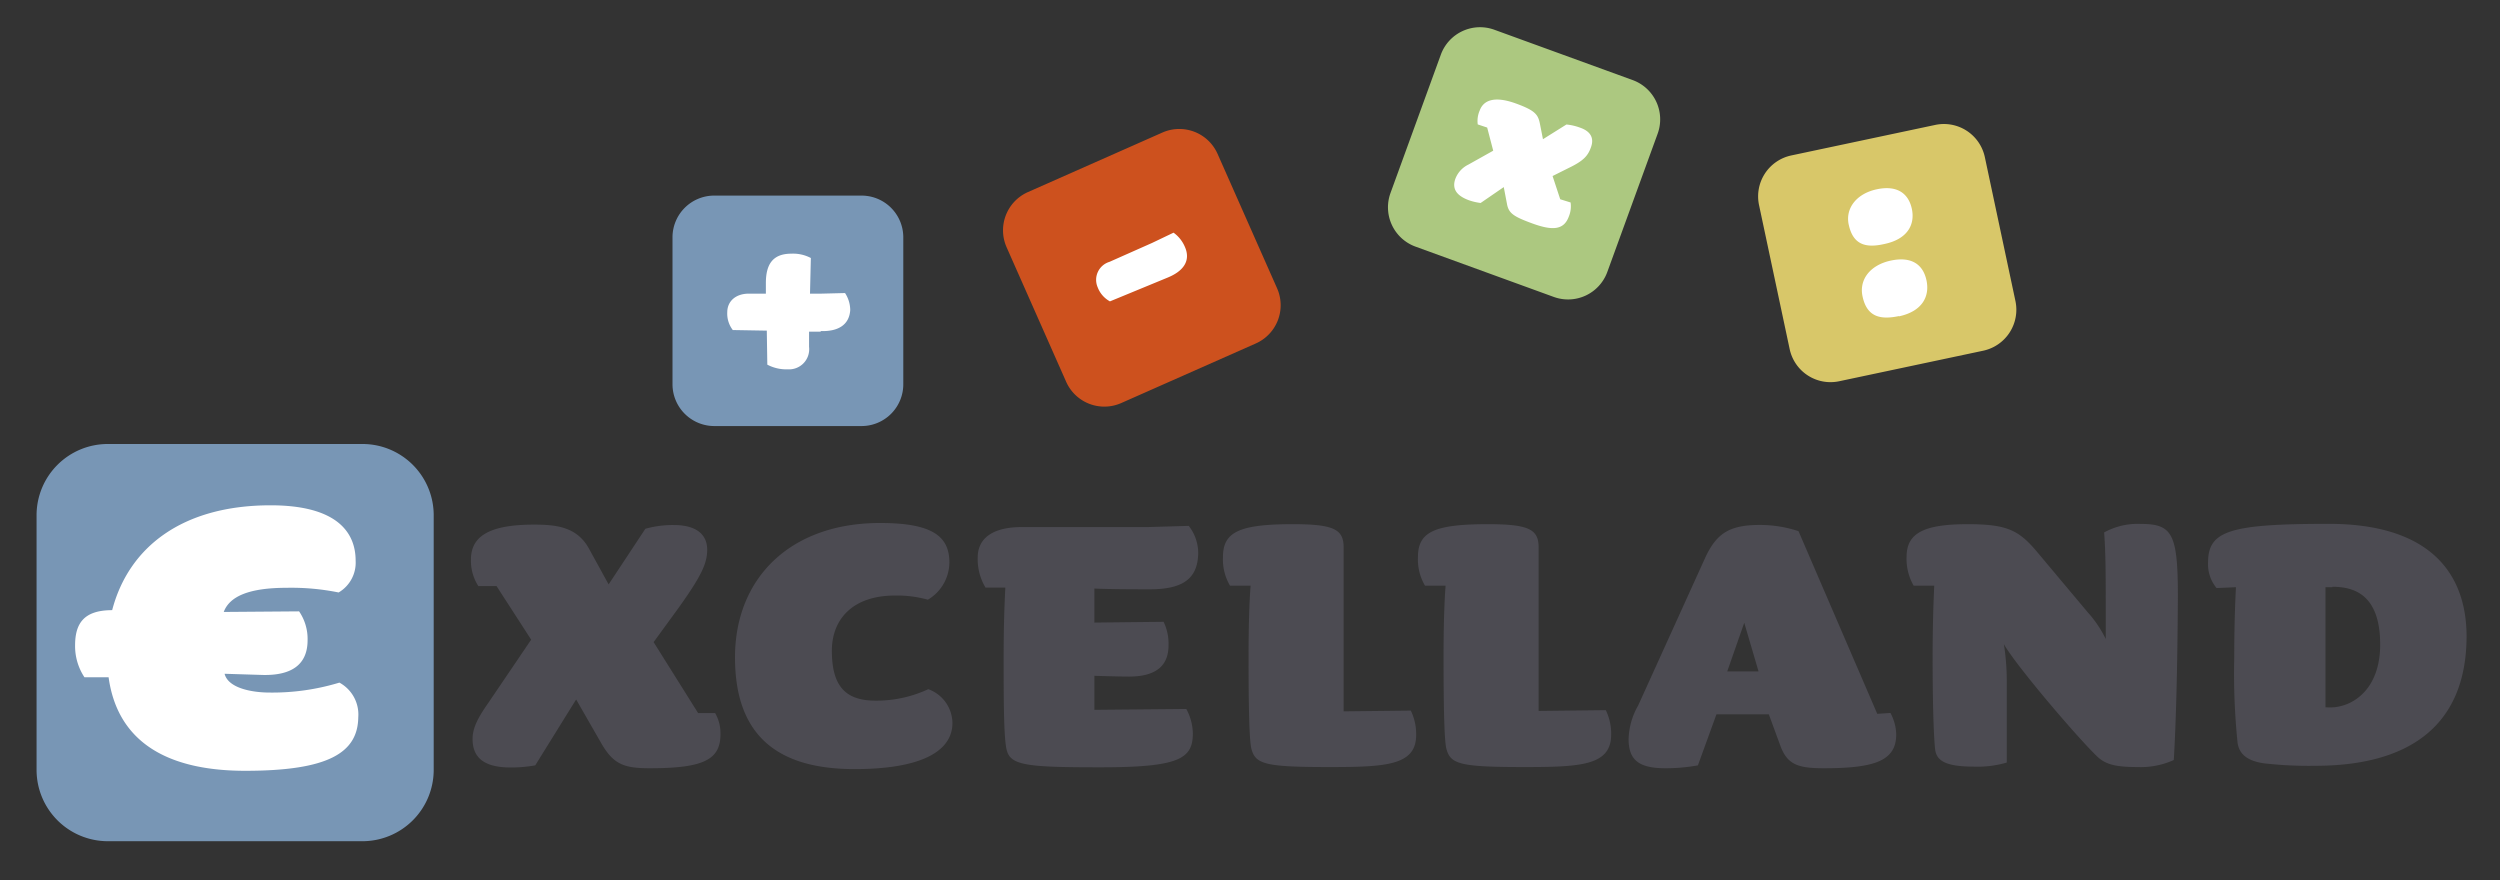 <svg xmlns="http://www.w3.org/2000/svg" viewBox="0 0 293.98 103.5"><rect x="0" y="0" width="293.98" height="103.5" fill="#333333" stroke="none"/><defs><style>.cls-1{fill:#fff;}.cls-2{fill:#cd511e;}.cls-3{fill:#acc880;}.cls-4{fill:#d8c769;}.cls-5{fill:#7896b5;}.cls-6{fill:#4c4b52;}</style></defs><title>excelland-logo_3</title><g id="wit"><rect class="cls-1" x="7.88" y="57.82" width="38.92" height="36.45"/><rect class="cls-1" x="82.26" y="26.29" width="20.2" height="20.2"/><polygon class="cls-1" points="123.74 27.94 132.07 44.94 146.41 35.6 140.07 22.94 123.74 27.94"/><polygon class="cls-1" points="173.41 6.6 166.74 24.27 185.74 31.6 191.07 15.27 173.41 6.6"/><polygon class="cls-1" points="227.74 18.27 213.07 22.27 216.74 42.94 234.07 36.94 227.74 18.27"/></g><g id="Laag_3" data-name="Laag 3"><path class="cls-2" d="M150.17,33.89l-7-15.81a4.92,4.92,0,0,0-6.49-2.49l-15.81,7a4.92,4.92,0,0,0-2.5,6.49l7,15.81a4.91,4.91,0,0,0,6.49,2.5l15.81-7A4.92,4.92,0,0,0,150.17,33.89Zm-12.86-1.25-6.79,2.8a3.16,3.16,0,0,1-1.44-1.65,2.21,2.21,0,0,1,1.39-3l5-2.22L138,27.36A3.94,3.94,0,0,1,139.32,29C140.07,30.66,139.15,31.89,137.31,32.64Z"/><path class="cls-3" d="M192,9.42,175.73,3.5a4.91,4.91,0,0,0-6.3,2.93L163.51,22.7a4.92,4.92,0,0,0,2.94,6.3l16.27,5.92A4.91,4.91,0,0,0,189,32l5.92-16.26A4.92,4.92,0,0,0,192,9.42Zm-4.91,7.88c-.35,1-.85,1.6-2.62,2.45l-1.9.95.9,2.73,1.22.38a3.14,3.14,0,0,1-.2,1.63c-.57,1.59-1.87,1.72-4.26.85-2.2-.8-2.78-1.19-3-2.2l-.4-2.09-2.72,1.87a6.77,6.77,0,0,1-1.37-.32c-1.5-.55-2-1.37-1.61-2.5a3.07,3.07,0,0,1,1.53-1.69l2.93-1.64L174.88,15l-1.11-.37A3.06,3.06,0,0,1,174,13c.44-1.21,1.71-1.75,4.26-.83,2.33.85,2.62,1.32,2.84,2.47l.34,1.73,2.76-1.73a6.36,6.36,0,0,1,1.57.36C187.1,15.45,187.46,16.28,187.09,17.3Z"/><path class="cls-4" d="M237,35.4l-3.6-16.93a4.92,4.92,0,0,0-5.83-3.78l-16.93,3.59a4.92,4.92,0,0,0-3.79,5.84l3.6,16.93a4.91,4.91,0,0,0,5.83,3.78l16.93-3.59A4.93,4.93,0,0,0,237,35.4Zm-19.61-9c-.4-1.91.92-3.63,3.3-4.14s3.74.47,4.13,2.31-.51,3.55-3.22,4.12C219.46,29.18,217.92,28.84,217.4,26.43Zm5.9,10.77c-2.18.46-3.76.1-4.27-2.32-.43-2,.93-3.7,3.34-4.21s3.78.45,4.18,2.33S226.05,36.61,223.3,37.2Z"/><path class="cls-5" d="M101.33,23H84a4.91,4.91,0,0,0-4.92,4.91V45.18A4.92,4.92,0,0,0,84,50.1h17.31a4.91,4.91,0,0,0,4.91-4.92V27.87A4.91,4.91,0,0,0,101.33,23Zm-4.82,16-1.37,0,0,1.79a2.37,2.37,0,0,1-2.51,2.64,4.76,4.76,0,0,1-2.4-.55l-.06-4-4-.07a3.18,3.18,0,0,1-.65-2.09c0-1.3,1-2.19,2.54-2.19h2l0-1.24c0-2.19.79-3.46,3-3.46a4.47,4.47,0,0,1,2.29.51l-.1,4.19h1.34l2.78-.07a3.69,3.69,0,0,1,.61,2C99.87,38.24,98.5,39,96.51,38.93Z"/><path class="cls-5" d="M42.62,52.21H12.68A8.38,8.38,0,0,0,4.3,60.6V90.53a8.39,8.39,0,0,0,8.38,8.39H42.62A8.39,8.39,0,0,0,51,90.53V60.6A8.38,8.38,0,0,0,42.62,52.21ZM28.84,90.64c-9,0-15-3.26-16.07-11H9.93a6.63,6.63,0,0,1-1.1-3.74c0-2.56,1-4.15,4.36-4.15,1.94-7.41,8.24-12.33,18.63-12.33,7.9,0,10,3.26,10,6.51a4.07,4.07,0,0,1-2,3.74,28,28,0,0,0-6.1-.55c-4.43,0-6.72,1-7.41,2.84l8.86-.07a5.74,5.74,0,0,1,1,3.39c0,2.91-1.93,4.16-5.26,4.09l-4.5-.14c.41,1.66,3.12,2.21,5.33,2.21a27.08,27.08,0,0,0,8.17-1.17,4.27,4.27,0,0,1,2.22,4.08C42.07,88.49,38.68,90.64,28.84,90.64Z"/><path class="cls-6" d="M76.37,90.34c-3,0-4.22-.48-5.62-2.86l-3-5.23L62.94,90a16.13,16.13,0,0,1-2.9.25c-3,0-4.47-1.07-4.47-3.35,0-1.21.54-2.37,1.8-4.17l5.09-7.51-4.07-6.3H56.25a5.49,5.49,0,0,1-.87-3.11c0-2.57,1.84-4.12,7.42-4.12,2.67,0,5,.29,6.4,2.72l2.37,4.31,4.32-6.54a11.91,11.91,0,0,1,3.34-.44c2.67,0,3.93,1.12,3.93,2.91,0,1.55-.63,3-3.3,6.74l-3,4.12,5.23,8.34h2a4.67,4.67,0,0,1,.63,2.28C84.81,89.33,82.82,90.34,76.37,90.34Z"/><path class="cls-6" d="M100.49,90.44c-9,0-14.06-3.88-14.06-13.14s6.44-15.8,17.06-15.8c6.21,0,8.15,1.6,8.15,4.65a5.13,5.13,0,0,1-2.53,4.37,13.57,13.57,0,0,0-3.87-.49c-4.9,0-7.42,2.72-7.42,6.5,0,4.36,1.79,5.86,5.14,5.86a14.4,14.4,0,0,0,6.2-1.35A4.3,4.3,0,0,1,112,85C112,88.6,107.81,90.44,100.49,90.44Z"/><path class="cls-6" d="M135.18,69.3c-1,0-4.46,0-6.49-.09v4l8.14-.09a5.93,5.93,0,0,1,.58,2.76c0,2.23-1.26,3.68-4.65,3.68-1.31,0-4.07-.09-4.07-.09v4l10.81-.1a6.26,6.26,0,0,1,.77,2.86c0,3-1.6,4-10.86,4-8.43,0-10.52-.2-11-1.94-.39-1.21-.39-6.16-.39-11,0-3.63.1-6.25.2-8.19l-2.33,0a6.54,6.54,0,0,1-.92-3.54c0-2.18,1.65-3.58,5.18-3.58l14.79,0,4.85-.14a5.21,5.21,0,0,1,1.11,3.2C140.85,68.09,139.06,69.3,135.18,69.3Z"/><path class="cls-6" d="M156.32,90.2c-7.56,0-8.68-.34-9.16-2.13-.25-.88-.34-4.8-.34-10.77,0-3.68.09-6.49.24-8.43l-2.42,0a6.06,6.06,0,0,1-.83-3.35c0-2.91,1.8-3.88,8.19-3.88,4.8,0,6,.58,6,2.72L158,83.65l7.9-.09a6.39,6.39,0,0,1,.63,2.91C166.5,90,163,90.2,156.32,90.2Z"/><path class="cls-6" d="M179.25,90.2c-7.56,0-8.68-.34-9.16-2.13-.25-.88-.34-4.8-.34-10.77,0-3.68.09-6.49.24-8.43l-2.42,0a6.06,6.06,0,0,1-.83-3.35c0-2.91,1.79-3.88,8.19-3.88,4.8,0,6,.58,6,2.72l0,19.24,7.9-.09a6.39,6.39,0,0,1,.63,2.91C189.43,90,185.94,90.2,179.25,90.2Z"/><path class="cls-6" d="M214.51,90.34c-3,0-4.31-.38-5.14-2.61L208,84l-6.16,0-2.18,6a21.17,21.17,0,0,1-3.83.34c-3.15,0-4.32-1-4.32-3.44a8.35,8.35,0,0,1,1.12-3.93l7.9-17.41c1.31-2.81,2.81-3.83,6.4-3.83a14.43,14.43,0,0,1,4.56.73l9.26,21.48,1.55-.1a5.55,5.55,0,0,1,.68,2.47C223,89.37,220.67,90.34,214.51,90.34Zm-9.4-17.11-2,5.72,3.68,0Z"/><path class="cls-6" d="M255.62,89.37a9.4,9.4,0,0,1-4.22.83c-2.57,0-3.73-.29-4.7-1.16-2.23-2.09-9.6-10.72-11.06-13.29a27.72,27.72,0,0,1,.34,4.17l0,9.75a12.22,12.22,0,0,1-3.87.48c-3.4,0-4.42-.73-4.56-2.08-.19-1.8-.29-6-.29-10.77,0-3.63.1-6.49.19-8.43l-2.42,0a6.3,6.3,0,0,1-.83-3.4c0-2.76,2-3.83,7.18-3.83,4.7,0,6.06.73,8.24,3.35l5.87,7a13.56,13.56,0,0,1,2.13,3.15V72.55c0-4.8,0-7.42-.19-9.94a8.17,8.17,0,0,1,4.31-1c3.73,0,4.36,1.17,4.36,8.54C256.05,79.05,255.86,85.4,255.62,89.37Z"/><path class="cls-6" d="M272.28,90.05a46.15,46.15,0,0,1-6.06-.29c-2-.29-2.91-1.11-3.1-2.42a79.73,79.73,0,0,1-.39-10c0-3.63.1-6.35.2-8.29l-2.28.1a4.38,4.38,0,0,1-1-3c0-3.73,2.52-4.55,14.2-4.55,11.3,0,16.2,5.28,16.2,13.28C290,85.69,282.85,90.05,272.28,90.05Zm2-21h-.82V83.17a7.18,7.18,0,0,0,1,0c2.57-.24,5.43-2.42,5.43-7.37C279.89,69.89,276.79,69,274.27,69Z"/></g></svg>